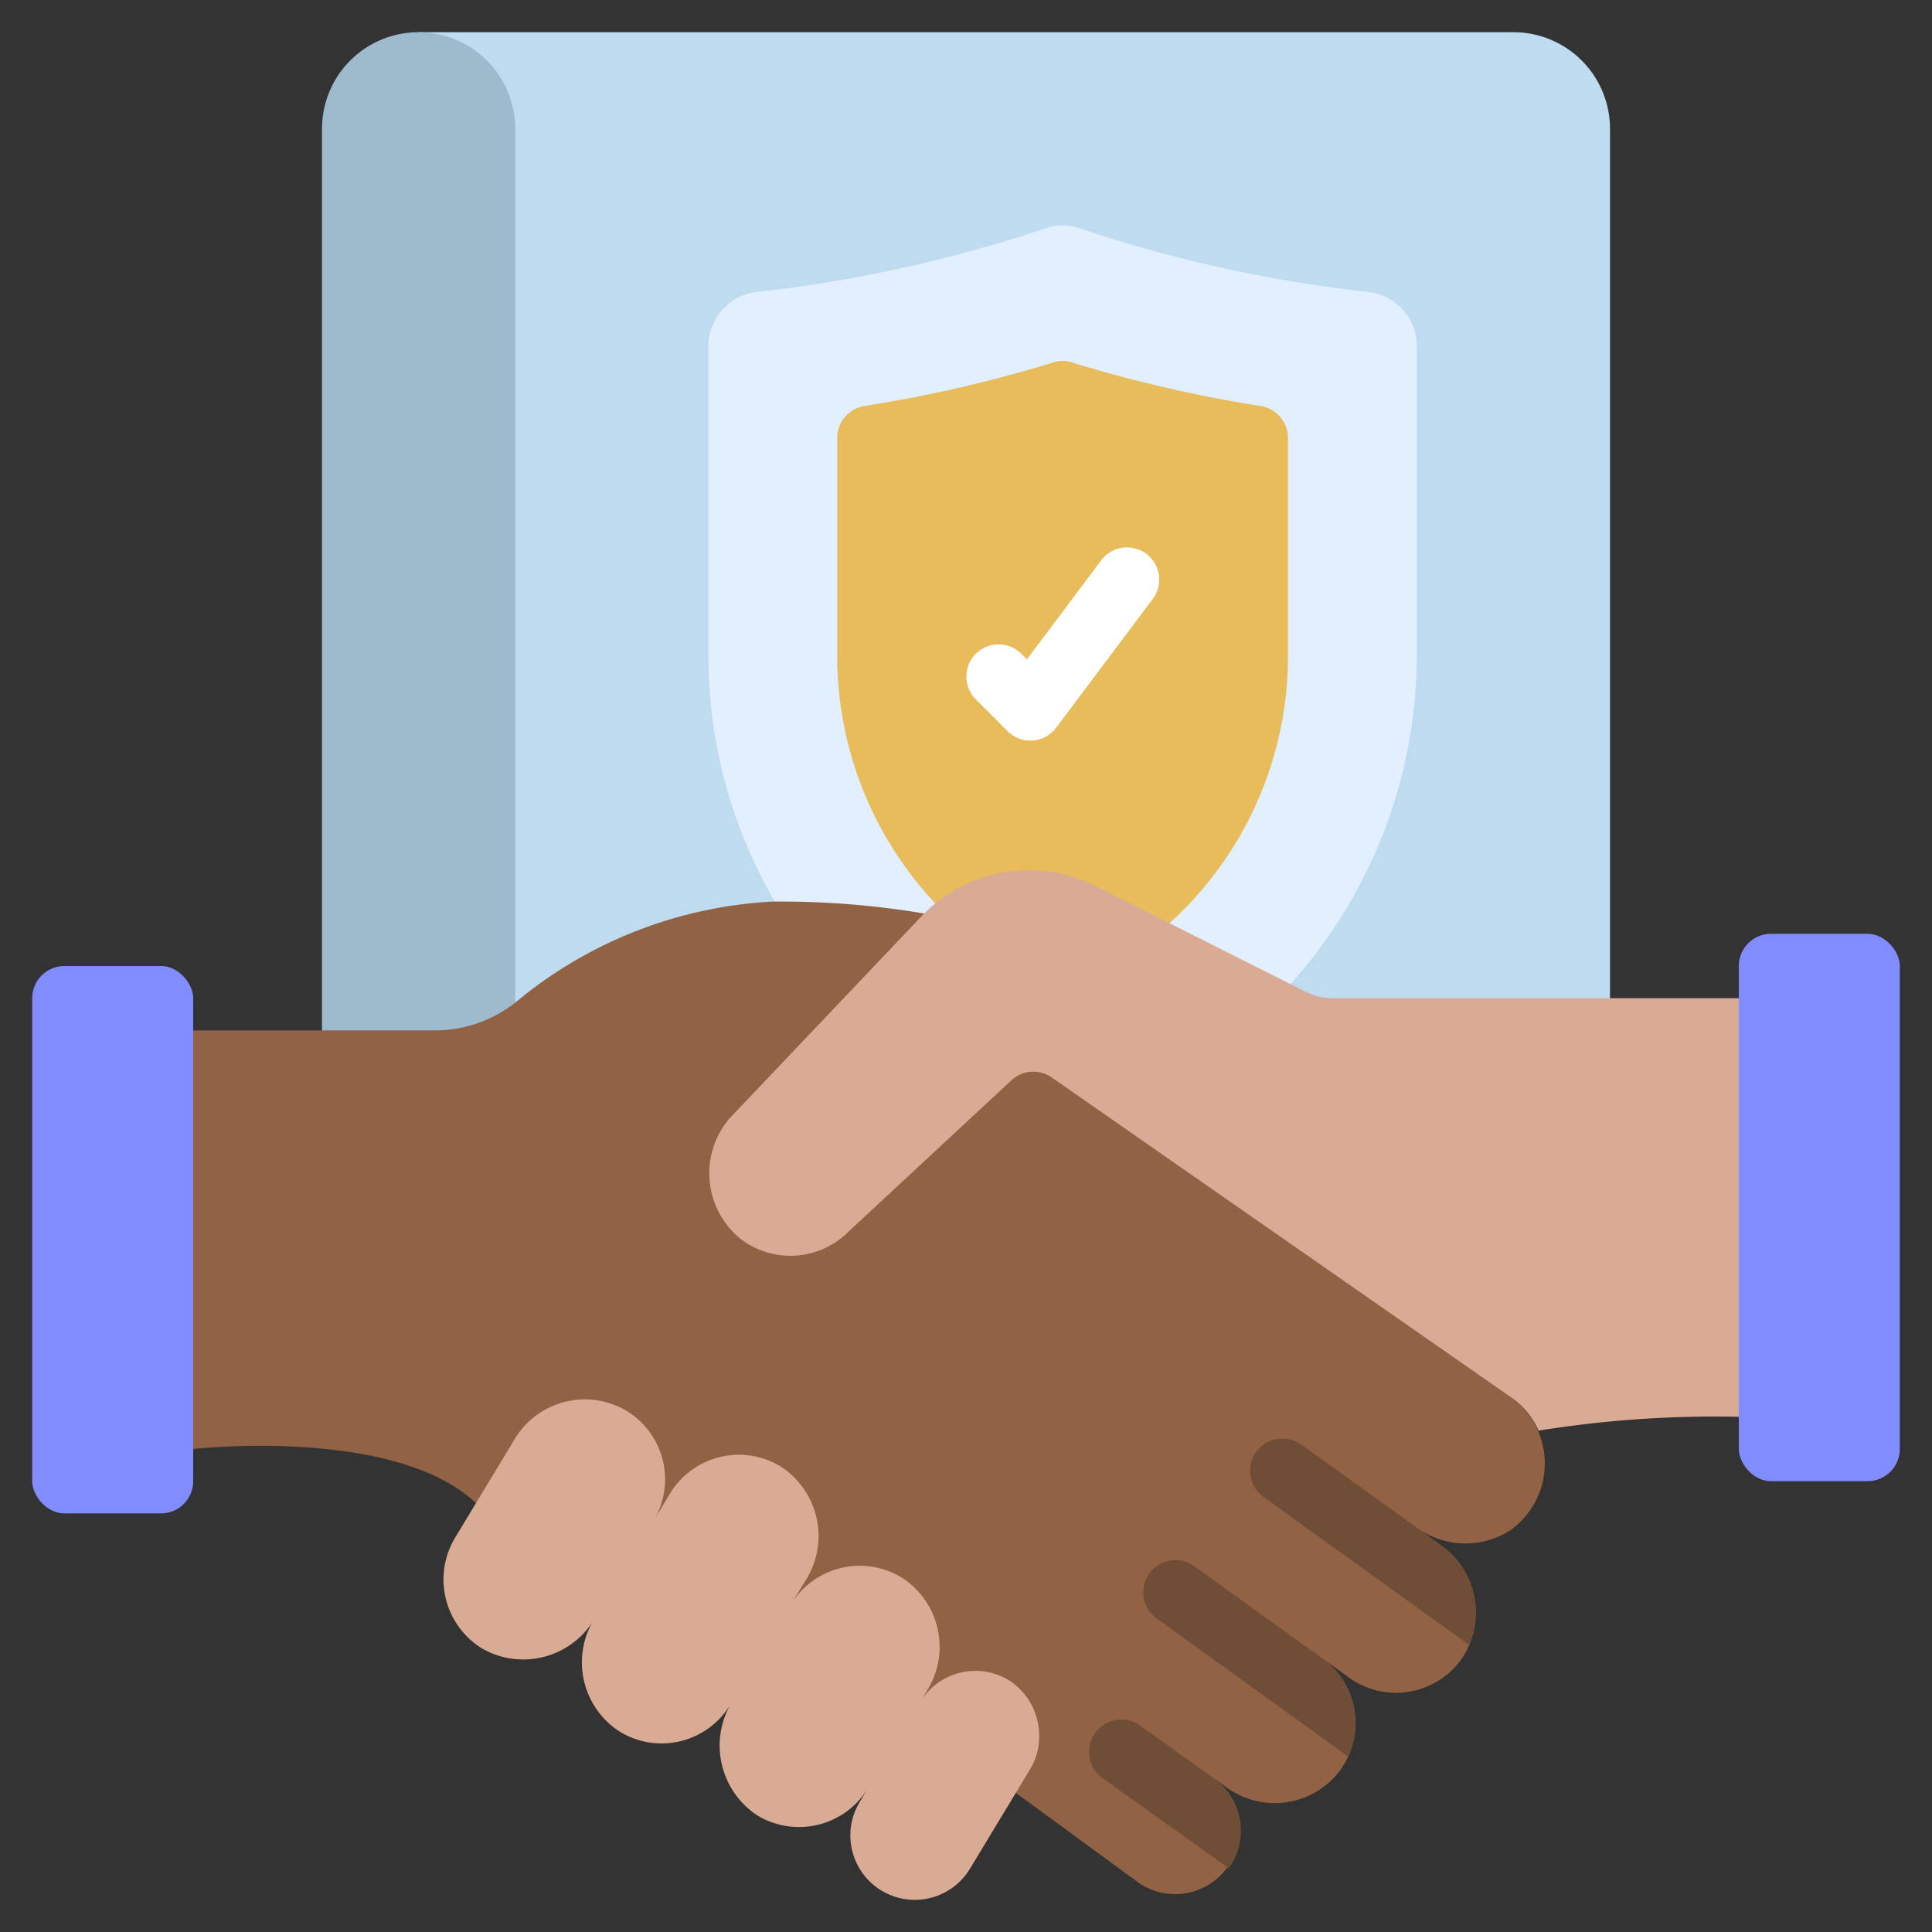 <svg id="icons" height="512" viewBox="0 0 60 60" width="512" xmlns="http://www.w3.org/2000/svg"><rect x="0" y="0" width="60" height="60" fill="#333333" stroke="none"/><path d="m50 33v-29a3 3 0 0 0 -3-3h-34l3 32z" fill="#bfdbf0"/><path d="m10 33v-29a3 3 0 0 1 6 0v29z" fill="#9ebbce"/><path d="m24.06 28a15.175 15.175 0 0 1 -2.06-7.66v-9.59a1.694 1.694 0 0 1 1.47-1.68 42.883 42.883 0 0 0 8.91-1.95 1.662 1.662 0 0 1 1.24 0 42.883 42.883 0 0 0 8.91 1.95 1.694 1.694 0 0 1 1.47 1.68v9.59a15.3 15.3 0 0 1 -3.92 10.22z" fill="#e1efff"/><path d="m29.04 28.05a11.232 11.232 0 0 1 -3.04-7.71v-6.74a1 1 0 0 1 .84-.99 42.59 42.59 0 0 0 5.86-1.35.883.883 0 0 1 .6 0 42.59 42.59 0 0 0 5.86 1.35 1.008 1.008 0 0 1 .84.99v6.74a11.19 11.19 0 0 1 -3.68 8.33z" fill="#e8bc5b"/><path d="m46.98 43.43a2.545 2.545 0 0 1 -.1 4.11 2.579 2.579 0 0 1 -2.94-.14l.89.65a2.557 2.557 0 0 1 .54 3.5 2.5 2.5 0 0 1 -3.49.54l-.81-.59a2.486 2.486 0 0 1 .54 3.49 2.536 2.536 0 0 1 -3.49.54l-.39-.28a2 2 0 0 1 -2.37 3.22l-3.81-2.79-16.77-9c-2.53-2.39-8.78-1.68-8.78-1.68l-1-13h8.52a4.033 4.033 0 0 0 2.49-.87 13.569 13.569 0 0 1 7.99-3.13 26.683 26.683 0 0 1 4.7.37z" fill="#916243"/><path d="m55 31-1 13a34.5 34.5 0 0 0 -6.22.43 2.489 2.489 0 0 0 -.8-1l-14.32-9.97a1 1 0 0 0 -1.25.09l-5.06 4.7a2.544 2.544 0 0 1 -3.33.24 2.622 2.622 0 0 1 -.37-3.75l6.02-6.34.03-.03a4.6 4.6 0 0 1 5.25-.89l6.58 3.31a1.944 1.944 0 0 0 .89.21z" fill="#daab94"/><rect fill="#818cff" height="17" rx="1" width="5" x="1" y="30"/><path d="m32.271 53.891a1.943 1.943 0 0 1 -.271 1.039l-1.88 3.11a2 2 0 1 1 -3.42-2.08l.26-.43a2.508 2.508 0 0 1 -3.44.85 2.6 2.6 0 0 1 -.84-3.44 2.493 2.493 0 0 1 -3.43.84 2.558 2.558 0 0 1 -.86-3.39 2.57 2.57 0 0 1 -3.41.81 2.516 2.516 0 0 1 -.85-3.44l1.88-3.11a2.541 2.541 0 0 1 3.44-.84 2.491 2.491 0 0 1 .84 3.43l.52-.86a2.5 2.5 0 0 1 3.43-.84 2.57 2.57 0 0 1 .84 3.44l-.49.8a2.509 2.509 0 0 1 3.41-.79 2.557 2.557 0 0 1 .84 3.43l-.26.43a2.007 2.007 0 0 1 2.75-.67 2.038 2.038 0 0 1 .941 1.711z" fill="#daab94"/><rect fill="#818cff" height="17" rx="1" width="5" x="54" y="29"/><path d="m32 23a1 1 0 0 1 -.707-.293l-1-1a1 1 0 0 1 1.414-1.414l.185.185 2.308-3.078a1 1 0 0 1 1.6 1.2l-3 4a1 1 0 0 1 -.729.4z" fill="#fff"/><g fill="#704d36"><path d="m38.16 58.02-3.92-2.8a1 1 0 1 1 1.17-1.63l2.32 1.66a1.991 1.991 0 0 1 .43 2.77z"/><path d="m41.87 54.55-5.95-4.29a1 1 0 0 1 -.22-1.4.992.992 0 0 1 1.39-.22l4.04 2.91a2.486 2.486 0 0 1 .74 3z"/><path d="m45.62 51.08-6.38-4.59a1.006 1.006 0 0 1 -.23-1.4 1.016 1.016 0 0 1 1.4-.23l3.56 2.56.86.63a2.539 2.539 0 0 1 .79 3.03z"/></g></svg>
